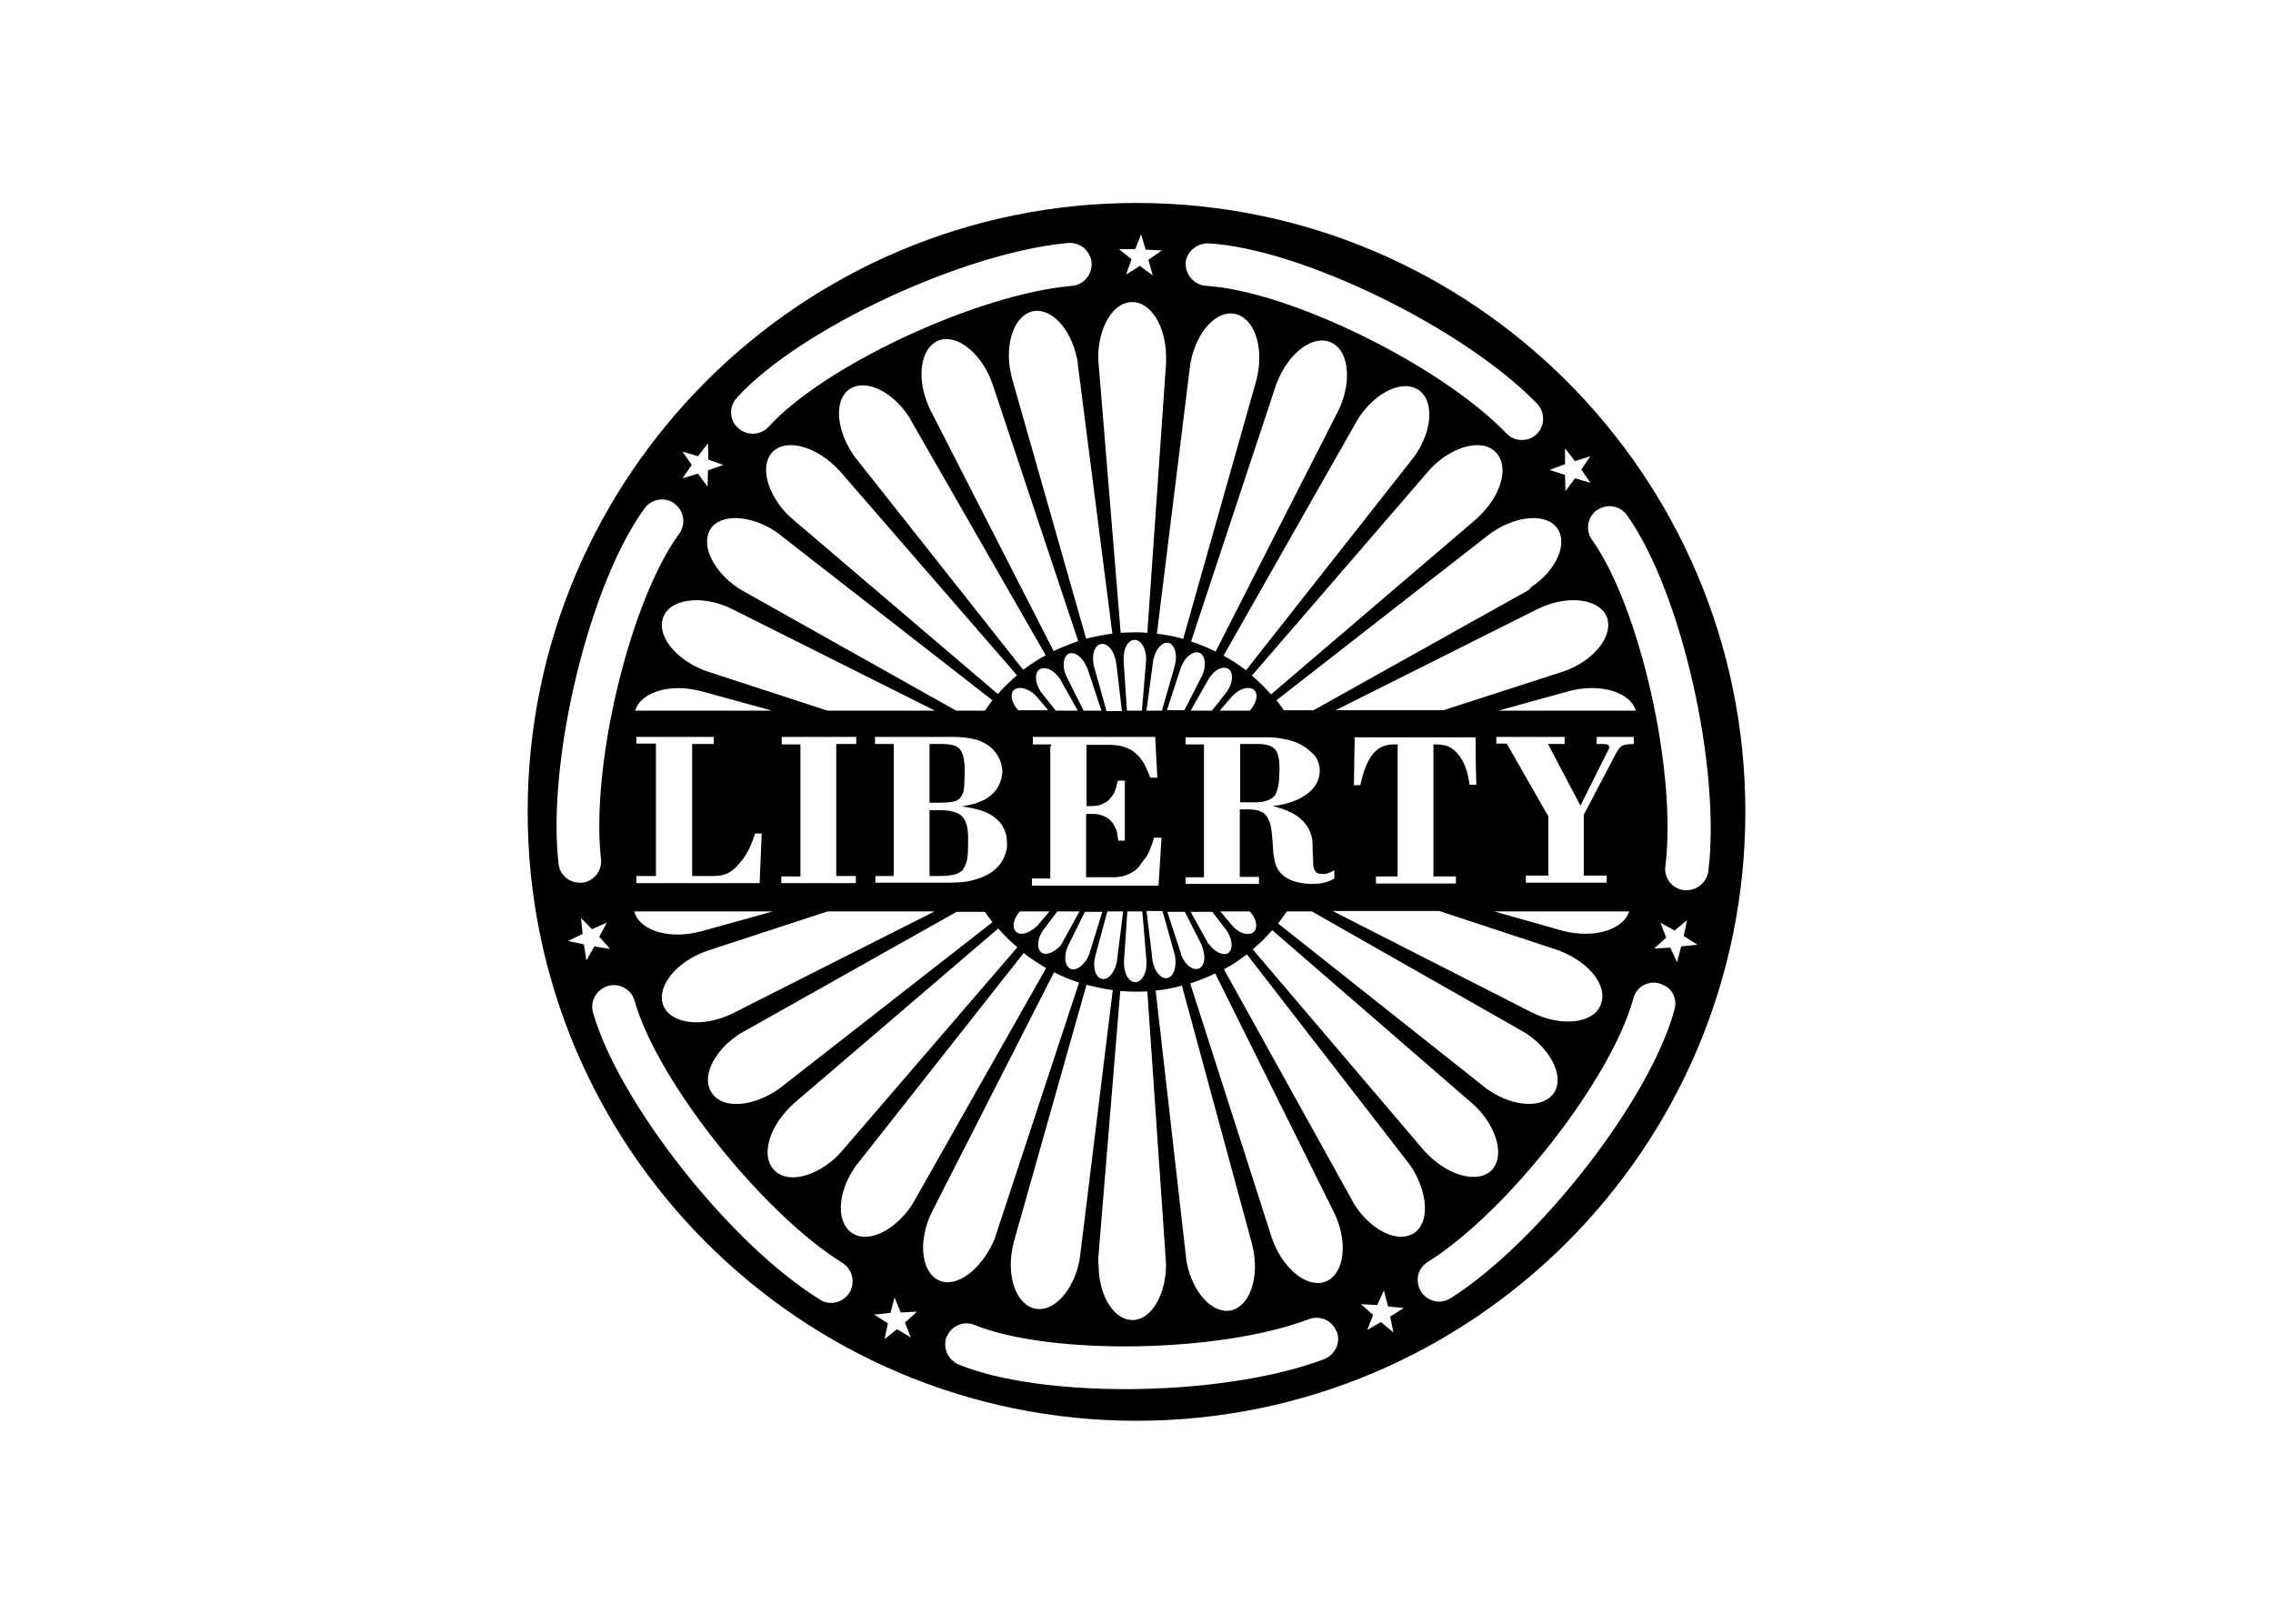 <svg clip-rule="evenodd" fill-rule="evenodd" stroke-linejoin="round" stroke-miterlimit="1.414" viewBox="0 0 560 400" xmlns="http://www.w3.org/2000/svg"><path d="m200 3.8c-80.7 0-146.2 65.5-146.2 146.2s65.5 146.2 146.2 146.2 146.2-65.5 146.2-146.2-65.5-146.2-146.2-146.2zm102.9 62.8v-3.9l2.4 3.1 3.7-1.2-2.2 3.2 2.2 3.2-3.7-1.1-2.3 3.1-.1-3.9-3.7-1.2 3.5-1.3zm-36.2 184.5c-3.7 2.5-10-.3-14.1-6.4-.3-.4-.5-.8-.7-1.2l-30.9-55.7c1.9-1 3.7-2.2 5.5-3.6l38.8 50.1c.3.4.5.7.8 1.1 3.9 6.2 4.3 13.2.6 15.7zm-113.9 11.5c-4.2-1.7-5.3-8.5-2.5-15.3.2-.4.4-.9.6-1.3l29.3-57.5c1.9 1 3.9 1.8 6 2.5l-20.1 61c-.1.4-.3.9-.5 1.3-3.1 6.7-8.7 10.9-12.8 9.3zm46.1-235c4.5-.1 8.2 5.8 8.2 13.2v1.4l-4.5 64.8c-2.1-.2-4.3-.1-6.4 0l-5.3-64.6c0-.5-.1-.9-.1-1.4 0-7.4 3.6-13.4 8.1-13.4zm50.1 24.9c-.2.4-.4.9-.6 1.3l-29.4 57.7c-1.9-.9-3.9-1.8-5.9-2.4l20.3-61.3c.1-.4.3-.9.5-1.3 2.8-6.8 8.4-11 12.6-9.3 4.2 1.6 5.3 8.5 2.5 15.3zm18.1 11.6c-.3.4-.5.8-.8 1.1l-40 50.8c-1.7-1.3-3.5-2.5-5.4-3.5l31.8-56c.2-.4.5-.8.7-1.2 4.1-6.1 10.4-9.1 14.2-6.7s3.6 9.4-.5 15.5zm26.6 32.9-51.2 28.6h-7.1c-.6-.8-1.1-1.6-1.8-2.4l50.8-39.6c.4-.3.7-.5 1.1-.8 6.1-4.1 13.1-4.5 15.6-.8s-.3 10-6.4 14.1c-.2.4-.6.7-1 .9zm-12.3 35 .1 7.9.1 3.6h-1.6c-.2-1.2-.4-2.3-.7-3.3-.9-3-2.5-5-4.4-5.9-.8-.3-1.8-.5-3-.5h-.6v31.7h5.4v1.7h-14.9-4.3v-1.2-.5h5.2v-31.7h-.8c-4.2 0-6.5 2.6-8.1 9.5 0 .1 0 .2-.1.3h-1.5v-.1l.2-11.4h29zm21.4 1.7h-4l7.8 14.8 6.6-13.2c.1-.1.1-.2.2-.4s.1-.3.1-.4c0-.6-.4-.8-1.6-.8h-1.4v-1.7h8.9v1.7c-2.9.1-3.2.2-4.6 2.9l-7.4 14.1v14.6h5.5v1.7h-19.4v-1.7h5.4v-14.2l-10-17.5h-2.5v-1.6h16.4zm-59.3 4c.3.7.5 1.5.5 2.3 0 1.5-.4 2.8-1.3 4-.2.2-.3.4-.5.6-.8.9-1.9 1.6-3.2 2.3-.4.2-.8.3-1.2.5-1.5.6-3.2 1-5.1 1.2 2.8.7 4.9 1.6 6.4 2.8.5.4 1 .9 1.4 1.4.3.4.6.8.8 1.2.2.3.3.6.4.9.4.9.6 1.9.6 3.8 0 .7 0 1.6.1 2.7v.3c0 1.1.1 1.8.4 2.3.3.6.8.9 1.8.9h.7c.6-.1 1.2-.3 2.2-.9v2c-1.9 1.1-3.4 1.3-5.7 1.3-.7 0-1.4-.1-2.1-.2-1.2-.2-2.3-.5-3.2-1-.4-.2-.7-.4-1.1-.7-1.4-1.1-2.1-2.4-2.4-4.6-.1-.5-.2-1.1-.2-1.7v-.1c0-.4-.1-.9-.1-1.4-.1-1.5-.2-2.7-.4-3.8-.1-.6-.2-1.1-.4-1.5-.8-2.2-2.3-2.9-5.2-2.9h-1.9v16.2h4.6v1.7h-17.6v-1.4-.1-.1h4.4v-31.9h-4.2-.2v-1.7h19.6c1.3 0 2.4.1 3.4.3.8.1 1.6.3 2.3.5 1 .3 2 .7 2.8 1.2 1 .6 1.8 1.3 2.5 2 .4.3.8.9 1.1 1.6zm-19.6 40.5c-.3-.2-.5-.4-.7-.7-.1-.1-.2-.2-.3-.3l-2.8-3.3h7.1c1.6 1.7 2 3.9 1 4.9-1 .9-2.8.6-4.3-.6zm-6.4 3.7c-.1-.1-.2-.2-.3-.3s-.2-.3-.2-.4l-4-7.2h5.2l3.3 4.3c.1.1.2.3.3.4 1.3 2.1 1.4 4.4.2 5.2-1.2.7-3.1-.2-4.5-2zm-1.7.6c.9 2.3.5 4.6-.8 5.1-1.4.6-3.3-.8-4.2-3.1-.1-.1-.1-.3-.1-.4l-3.3-10.1h4.2l3 5.9 1.1 2.2c0 .1 0 .2.1.4zm-8.4 7.4c-1.5.3-3-1.5-3.5-3.9 0-.2-.1-.3-.1-.5l-.1-1.1-1.3-10.6h3.8l.3.9 2.7 9.7c0 .1.1.3.1.5v.2c.3 2.5-.5 4.5-1.9 4.8zm-12.1-4.1c0 .2 0 .3-.1.5-.1.3-.2.7-.3 1-.7 1.9-2 3.1-3.2 2.8-1.5-.3-2.2-2.5-1.7-5 0-.2.1-.3.1-.5l2.9-10.7h3.8zm-11.1 1.9c-1.4-.6-1.7-2.9-.8-5.2.1-.1.1-.3.2-.4l4-8.1h4.2l-3.2 10.3c-.1.1-.1.3-.2.4-.2.5-.4.9-.7 1.2-1.1 1.5-2.5 2.2-3.5 1.8zm-7-3.9c-1.2-.9-1.1-3.2.3-5.3.1-.1.2-.3.3-.4l3.2-4.2h5.3l-4 7.3c-.1.1-.2.3-.2.4-.3.5-.7.9-1.1 1.2-1.4 1.2-2.9 1.6-3.8 1zm-6.2-5.1c-1-1-.5-3.1 1-4.8h7.1l-2.8 3.3c-.1.1-.2.2-.3.3-.4.4-.8.7-1.2.9-1.4 1-3 1.2-3.8.3zm-33.7-11.6v-1.7h4.4v-31.6-.1h-.3-4.2v-1.2-.5h18.6c1.5 0 2.8.1 4 .3 1.1.2 2.1.4 2.9.8 1.2.5 2.2 1.2 3 2.1 1.1 1.2 1.8 2.7 2 4.2 0 .3.1.6.1.9 0 .2 0 .5-.1.7v.1c-.2 1.7-1 3.4-2.3 4.6-.5.5-1 .8-1.6 1.2-.2.1-.3.2-.5.3h-.1c-1.2.6-2.1.9-4.1 1.3-.3.1-.7.1-1.1.2.3 0 .5.1.8.1 4.4.7 6.3 1.6 8.1 3.4l.1.1c.4.4.7.8.9 1.2v.1c.7 1.1 1 2.4 1 3.8v.8c0 .5-.1 1.1-.3 1.5v.1c-.8 2.8-2.9 4.9-6.2 6.1-.9.3-1.9.6-3 .8-1.3.2-2.8.3-4.4.3h-17.7zm-57.4 0v-1.7h4.7v-.1-31.7h-4.7v-1.6h18.6v1.7h-5.2v31.7h3.3c4.1.1 5.2-.3 7.1-2 .7-.7 1.3-1.4 1.9-2.2.9-1.2 1.6-2.7 2.3-4.5.2-.5.3-1 .5-1.5h1.6l-.5 11.9zm34.8-1.6h4.6v-31.7h-4.5v-1.8h17.9v1.7h-4.8v31.7h4.7v1.7h-17.9zm60.2-44.2c.3.2.6.4.8.7.1.1.2.2.3.3l2.8 3.3h-.2-7c-1.6-1.7-2.1-3.9-1-4.9 1-.8 2.7-.5 4.3.6zm6.3-3.8c.1.2.2.3.4.5.1.1.2.3.2.4l4.1 7.3h-.1-5.2l-3.4-4.3c-.1-.1-.2-.2-.3-.4-1.3-2.1-1.4-4.4-.2-5.2 1.3-.8 3.1 0 4.5 1.7zm2 0c-.1-.1-.1-.3-.2-.4-.9-2.3-.5-4.6.8-5.1 1.4-.5 3.2.8 4.1 3 0 0 0 .1.1.1.1.1.1.3.2.4l2.6 7.9.8 2.3h-4.2-.1l-3.8-7.6zm8.3-7.8c1.5-.3 3 1.5 3.5 3.9 0 .2.1.3.1.5l.2 1.5 1.2 10.2h-3.6-.1l-3-10.7c0-.1-.1-.3-.1-.5-.5-2.5.3-4.7 1.8-4.9zm12.5 4c0-.2 0-.3.1-.5.1-.4.2-.7.3-1 .7-1.8 2-3 3.2-2.8 1.5.3 2.2 2.5 1.7 5 0 .2-.1.3-.1.5l-3.1 10.8h-3.5-.2zm11.1-1.9c1.4.6 1.7 2.9.8 5.2-.1.1-.1.3-.2.4l-4.2 8.2h-3.9-.3l3.4-10.4c.1-.1.1-.3.2-.4.2-.5.5-1 .8-1.4 1-1.3 2.4-2 3.4-1.6zm6.7 9.2c-.1.1-.2.3-.3.4l-3.4 4.3h-4.8-.3l4.2-7.4c.1-.1.2-.3.2-.4.4-.5.8-1 1.2-1.4 1.2-1.1 2.6-1.4 3.5-.8 1.2.9 1.1 3.2-.3 5.3zm6.5-.2c1 1 .5 3.2-1.1 4.9h-6.7-.5l2.9-3.4c.1-.1.2-.2.3-.3.4-.4.9-.8 1.4-1.1 1.5-.8 2.9-.9 3.7-.1zm-26-7.6v.5l-1 12h-.1-3.5l-.8-12.1v-.5c0-2.5 1.2-4.5 2.7-4.4 1.2 0 2.3 1.4 2.6 3.3.1.4.1.8.1 1.2zm-22.8 21v-.1-.3h-.4-.1-3.9v-1.8h29.4v.3l.5 9.5h-.7-.3-.3-.2-.2c-.2-.4-.3-.9-.5-1.3-.1-.1-.1-.3-.2-.4s-.1-.3-.2-.4c0-.1-.1-.2-.1-.3-.3-.7-.7-1.4-1.1-1.9-.1-.1-.1-.2-.2-.3-.2-.2-.3-.4-.5-.6-.5-.5-1-.9-1.5-1.3-.2-.1-.3-.2-.5-.3h-.1c-.3-.1-.5-.3-.8-.4h-.1c-.7-.3-1.4-.5-2.4-.6h-.2c-.2 0-.5 0-.8-.1h-.1-6v14.7h1.3c1.1 0 2.1-.2 2.9-.7.1-.1.3-.2.4-.2h.1c.3-.2.5-.4.8-.7.1-.1.6-.8.8-1 .1-.1.5-.9.6-1.2v-.1c0-.1.1-.2.1-.3s0-.1.1-.2c.1-.4.2-.8.3-1.3v-.1c0-.1.2-.3.2-.3h1.6v14.4h-.1-1-.1-.4v-.1c-.1-.5-.1-.9-.2-1.4v-.2c0-.1-.1-.2-.1-.3v-.1c-.1-.3-.2-.6-.3-.8 0 0 0-.1-.1-.1 0-.1-.1-.2-.1-.2-.1-.2-.2-.5-.3-.7 0 0 0-.1-.1-.1 0-.1-.5-.7-.7-.9l-.1-.1c-.1-.1-.2-.2-.3-.2-.3-.3-.7-.5-1.2-.7-.1 0-.1 0-.2-.1-.3-.1-.7-.2-1.1-.3-.5-.1-1.1-.1-1.8-.1h-1.1v15.2h7.2c.9-.1 1.7-.2 2.4-.5.2-.1.5-.2.7-.3h.1c.7-.4 1.4-.8 2-1.4.2-.2.3-.4.5-.6 0-.1.1-.1.1-.2.5-.6.9-1.2 1.3-1.7 0 0 0-.1.1-.1.1-.2.2-.3.3-.5 0-.1.1-.1.1-.2.3-.5.5-1 .7-1.6v-.1c.1-.1.1-.3.2-.4 0-.1.1-.2.1-.2.1-.4.3-.9.4-1.3v-.1c0-.1.1-.2.1-.3h1.8v.1l-.7 11.4h-.3-.1-30v-1.7h4.4v-31.8zm17.5 51.6.8-11.9h3.6l1 12v.5c0 .5-.1.9-.1 1.4-.4 1.8-1.4 3.1-2.6 3.1-1.5 0-2.7-2-2.7-4.5zm85.7-107.2c-.3.3-.7.7-1 1l-49.4 42.2c-1.4-1.6-2.9-3.1-4.6-4.5l42.3-49c.3-.3.6-.7.9-1 5.2-5.2 12-6.9 15.2-3.8 3.4 3.1 1.8 9.9-3.4 15.1zm-53.6-33.7c-.1.5-.2.9-.3 1.4l-17.6 62.2c-.1 0-.1 0-.2-.1-2-.6-4.1-.9-6.1-1.2l7.9-63.8c.1-.5.1-.9.2-1.4 1.4-7.2 6.1-12.4 10.5-11.6 4.5.8 7 7.3 5.6 14.5zm-34.9 62.3c-2.1.3-4.2.7-6.3 1.2l-17.8-62.5c-.1-.4-.2-.9-.3-1.3-1.5-7.2.9-13.8 5.3-14.8 4.4-.9 9.1 4.1 10.6 11.3.1.5.2.9.2 1.4zm-8.2 1.8c-2 .7-4 1.5-5.9 2.4l-29.5-57.7c-.2-.4-.4-.8-.6-1.3-2.9-6.8-1.8-13.7 2.3-15.5s9.8 2.3 12.6 9c.2.4.3.9.5 1.3zm-7.8 3.4c-1.9 1-3.7 2.2-5.4 3.5l-40.1-50.7c-.3-.4-.6-.7-.8-1.1-4.1-6.1-4.5-13.1-.8-15.6s10 .3 14.1 6.4c.3.4.5.8.7 1.2zm-6.9 4.8c-1.6 1.4-3.2 2.9-4.6 4.5l-49.3-42c-.3-.3-.7-.6-1-.9-5.2-5.2-6.9-12-3.8-15.2s9.9-1.6 15.1 3.5c.3.3.7.7 1 1zm-58.1-34.6c.4.3.8.5 1.1.8l51.1 39.8c-.6.8-1.2 1.6-1.8 2.5h-6.9l-51.1-28.7c-.4-.2-.8-.5-1.2-.7-6.1-4.1-9.1-10.4-6.7-14.2 2.4-3.7 9.4-3.5 15.5.5zm-11.6 18.1c.4.2.9.4 1.3.6l48.7 24.4h-25.8l-28.8-9.4c-.4-.1-.9-.3-1.3-.5-6.8-2.8-11-8.4-9.3-12.6 1.5-4.1 8.4-5.3 15.2-2.5zm-7.6 20c.5.1.9.2 1.4.3l17.1 4.7h-32.9c1.2-4.1 7.5-6.4 14.4-5zm18.7 53.2-17.3 4.8c-.4.1-.9.2-1.3.3-7.1 1.5-13.6-.8-14.7-5.1zm-17.2 10c.4-.2.9-.3 1.3-.5l29-9.5h25.7l-48.3 24.4c-.4.2-.8.4-1.3.6-6.8 2.9-13.7 1.8-15.5-2.3-1.7-4.2 2.3-9.8 9.1-12.7zm8.9 19.6c.4-.3.8-.5 1.2-.7l51.2-28.8h6.8c.6.9 1.2 1.7 1.8 2.5l-50.6 39.5c-.4.3-.7.5-1.1.8-6.1 4.1-13.1 4.5-15.6.8-2.7-3.7.2-10 6.3-14.1zm12.2 17.6c.3-.3.7-.7 1-1l49.2-42.1c1.4 1.6 2.9 3.1 4.6 4.5l-42.1 48.9c-.3.3-.6.7-.9 1-5.2 5.2-12 6.9-15.2 3.8-3.4-3.1-1.8-9.8 3.4-15.1zm15.6 14.5c.3-.4.5-.8.8-1.1l39.9-50.6c1.7 1.3 3.5 2.5 5.4 3.6l-31.6 55.8c-.2.4-.5.8-.7 1.2-4.1 6.1-10.4 9.1-14.2 6.7-3.9-2.5-3.7-9.5.4-15.6zm38 19.2c.1-.5.2-.9.3-1.4l17.5-61.9c.1 0 .2.1.3.1 2 .5 4 .9 6 1.2l-7.8 63.5c-.1.5-.1.9-.2 1.4-1.4 7.2-6.1 12.4-10.5 11.6-4.5-.8-7-7.3-5.6-14.5zm20.6 2.6 5.3-64.4c2.2.2 4.3.2 6.5.1l4.4 64.1c0 .5 0 .9.1 1.4 0 7.4-3.6 13.4-8 13.4-4.5.1-8.2-5.8-8.2-13.2-.1-.5-.1-.9-.1-1.4zm13.8-64.5c2.2-.2 4.3-.6 6.3-1.2l16.8 61.9c.1.4.2.9.3 1.3 1.5 7.2-.9 13.8-5.3 14.8-4.4.9-9.1-4.1-10.6-11.3-.1-.5-.2-.9-.2-1.4zm8.3-1.7c2.1-.7 4.1-1.5 6-2.4l28.4 57.1c.2.4.4.8.6 1.3 2.9 6.8 1.8 13.7-2.3 15.5s-9.8-2.3-12.6-9.1c-.2-.4-.3-.9-.5-1.3zm15-8.2c1.7-1.4 3.2-2.9 4.7-4.6l47.9 41.5c.3.3.7.6 1 .9 5.2 5.2 6.9 12 3.8 15.2s-9.9 1.6-15.1-3.5c-.3-.3-.7-.7-1-1zm56.8 33.9c-.4-.3-.8-.5-1.1-.8l-49.6-39.3c.7-.9 1.4-1.9 2.1-2.9h6l50.3 28.6c.4.2.8.5 1.2.7 6.1 4.1 9.1 10.4 6.7 14.2-2.5 3.8-9.5 3.6-15.6-.5zm11.6-18.1c-.4-.2-.9-.4-1.3-.6l-47.9-24.4h25.6l28.2 9.3c.4.1.9.3 1.3.5 6.8 2.8 11 8.4 9.3 12.6-1.5 4.3-8.4 5.4-15.2 2.6zm7.6-19.9c-.5-.1-.9-.2-1.4-.3l-16.6-4.7h32.4c-1.3 4.1-7.5 6.3-14.4 5zm-17-53.2 17-4.7c.4-.1.9-.2 1.3-.3 7-1.4 13.5.8 14.7 5zm16.9-9.9c-.4.2-.9.3-1.3.5l-28.8 9.3h-25.9l48.3-24.2c.4-.2.8-.4 1.3-.6 6.8-2.9 13.7-1.8 15.5 2.3 1.7 4.2-2.4 9.9-9.1 12.7zm-86.5-102.3c22.3 1.3 61.4 20.4 78.9 38.5 1.9 2 1.9 5.1.1 7.1-.1.1-.1.2-.2.2-1 1-2.3 1.4-3.6 1.4-1.4 0-2.7-.5-3.7-1.6-15.8-16.4-52.2-34.2-72.1-35.4-2.8-.2-5-2.6-4.9-5.5v-.3c.4-2.5 2.8-4.5 5.5-4.4zm-17.6 1.4 1.4-3.6 1.1 3.7 3.9.2-3.2 2.2v.2l1 3.6-3.1-2.3-3.3 2.1 1.2-3.4.1-.3-3-2.4zm-95.7 35.7c15-16.5 54.4-34.9 79.6-37.2 2.8-.2 5.2 1.8 5.6 4.5v.2c.3 2.8-1.9 5.4-4.7 5.6-22.7 2-59.4 19.1-72.8 33.8-1 1.1-2.4 1.7-3.8 1.7-1.2 0-2.5-.4-3.5-1.3l-.1-.1c-2.1-1.9-2.2-5.1-.3-7.2zm-13 12.9 3.7 1.1 2.4-3.1.1 3.9.2.1 3.4 1.2-3.7 1.3-.1 3.9-2.3-3.1-3.7 1.1 2.2-3.2zm-29.8 98.9c-2.8-25.1 7.5-67.3 20.7-85.3 1.7-2.3 4.9-2.8 7.2-1.1.1.1.1.1.2.2 2.1 1.7 2.5 4.8.9 7-11.8 16.1-21.3 55.5-18.8 78.1.3 2.6-1.4 5-3.9 5.6-.2 0-.4.1-.6.1h-.6c-2.6 0-4.8-1.9-5.1-4.6zm6.1 19.4-3.8-.8 3.5-1.7-.4-3.8 2.7 2.7.1-.1 3.4-1.5-1.8 3.4 2.6 2.9-3.3-.5-.5-.1-1.9 3.4zm63.8 83.6c-1 1.6-2.7 2.5-4.4 2.5-.9 0-1.9-.2-2.7-.8-21.5-13.2-48.4-47.4-54.5-68.9-.8-2.7.8-5.6 3.6-6.4 2.7-.8 5.6.8 6.4 3.6 5.4 19.2 30.6 50.9 49.9 62.9 2.2 1.4 3 4.2 2 6.5-.1.3-.2.5-.3.6zm11.4 8.8-3 2.4.8-3.8-3.3-2.1 3.9-.4.1-.3.9-3.4 1.5 3.6 3.9-.2-2.2 2-.7.6 1.4 3.6zm102.6 7.2c-12.4 4.7-30.5 7.2-47.7 7.2-15.4 0-30.3-1.9-40.1-5.9-2.6-1.1-3.9-4.1-2.9-6.7 0-.1.1-.1.1-.1 1.1-2.5 4-3.8 6.6-2.7 18.5 7.4 59 6.7 80.3-1.4 2.6-1 5.6.3 6.6 2.9 0 0 0 .1.1.1 1 2.6-.4 5.5-3 6.6zm16.6-6.4-3-2.5-3.3 1.9 1.4-3.6-.1-.1-2.8-2.5 3.9.2 1.6-3.5 1 3.8.5.1 3.3.3-3.3 2.1zm67.5-77.6c-5.8 21.6-32.5 55.9-53.8 69.4-.9.5-1.8.8-2.7.8-1.7 0-3.4-.9-4.4-2.4-.1-.1-.1-.3-.2-.4-1.2-2.4-.5-5.3 1.8-6.7 19.3-12.1 44.2-44.1 49.4-63.3.7-2.8 3.6-4.4 6.3-3.6.2.1.5.2.7.3 2.3.8 3.6 3.4 2.9 5.9zm1.6-15.1-1 3.8-1.3-2.8-.3-.7-3.9.2 2.9-2.6-1.4-3.6 3.4 1.9.6-.5 2.4-2-.8 3.8 3.3 2.1zm1.4-13.5h-.7-.1c-2.8-.4-4.8-2.9-4.4-5.8 2.8-22.6-6.1-62.1-17.6-78.3-1.7-2.3-1.1-5.6 1.2-7.2h.1c2.3-1.6 5.5-1 7.1 1.3 13 18.2 22.6 60.6 19.5 85.6-.4 2.4-2.6 4.4-5.1 4.4zm-179.9-21h-2v-14.1h2.8c3 0 4.5.5 5.2 2.6v.1c.2.6.3 1.3.4 2.2.1.8 0 5.4-.2 6.3-.2.8-.5 1.4-1 1.9-.3.3-.8.6-1.3.7-.9.2-2.2.3-3.9.3zm5.9 16.2c-1 1-2.5 1.4-5.8 1.4h-.5-1.6v-15.8h2.6c1.3 0 2.3.1 3.2.4 1.6.4 2.5 1.3 3 2.8.2.5.3 1.2.4 1.9.1.6.1 5.2-.1 6.2-.1 1-.4 1.7-.7 2.3-.1.2-.2.3-.3.5 0 .1-.1.2-.2.3zm76.1-23.7v.3c0 2.3-.3 4-.9 5.1v.1c-.7 1-1.7 1.5-3.3 1.8l-1.3.1h-.6-3.3v-14h3.9c.9 0 1.7 0 2.3.2.2 0 .4.1.5.1 1.8.5 2.5 1.7 2.7 4.3v.3c0 .5 0 1 .1 1.5-.1 0-.1.1-.1.2z" fill-rule="nonzero" transform="matrix(1.026 0 0 1.026 74.802 46.101)"/></svg>